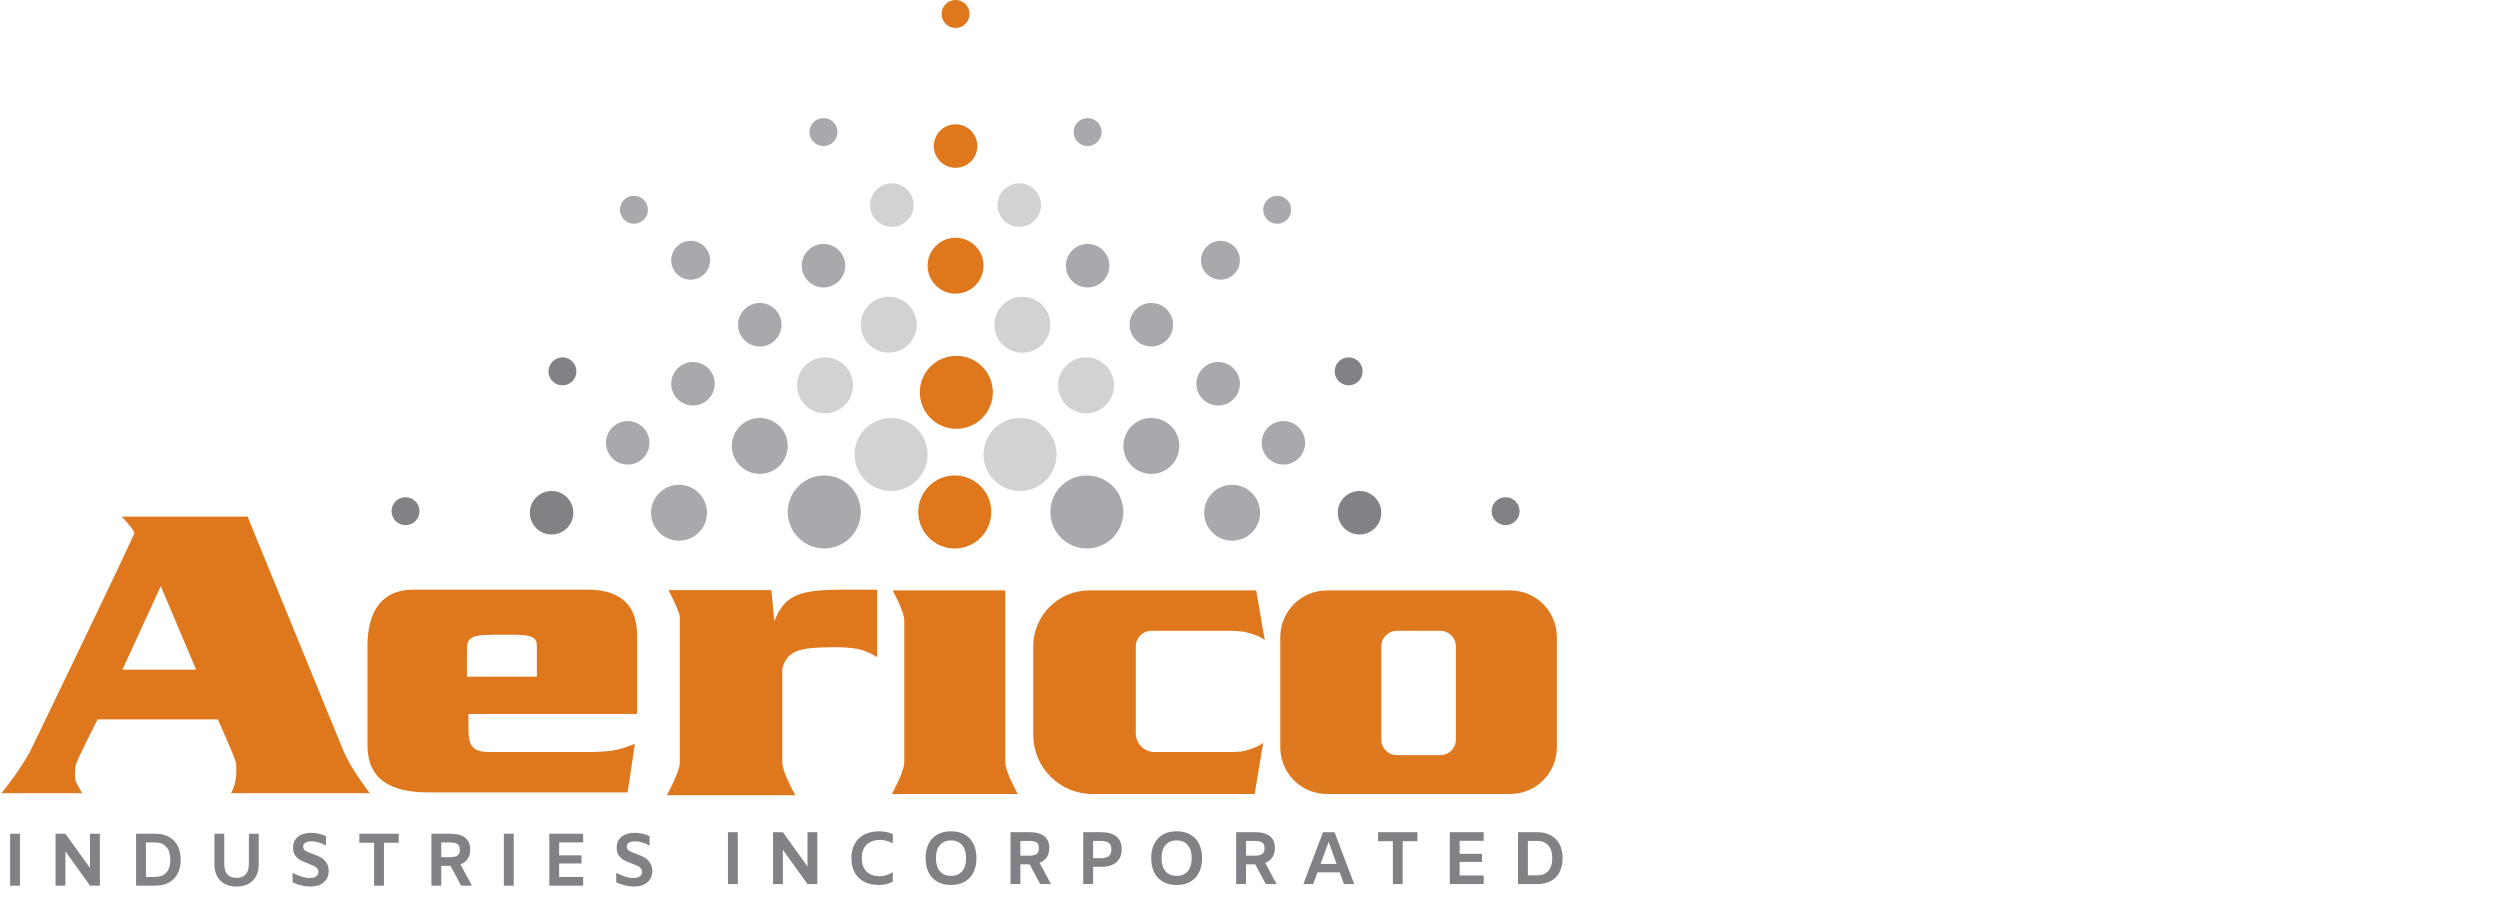 <svg width="1609" height="589" viewBox="0 0 1609 589" fill="none" xmlns="http://www.w3.org/2000/svg">
<path fill-rule="evenodd" clip-rule="evenodd" d="M854 380C837.431 380 824 393.431 824 410V481C824 497.569 837.431 511 854 511H972C988.569 511 1002 497.569 1002 481V410C1002 393.431 988.569 380 972 380H854ZM899 406C893.477 406 889 410.477 889 416V476C889 481.523 893.477 486 899 486H927C932.523 486 937 481.523 937 476V416C937 410.477 932.523 406 927 406H899Z" fill="#DF791F"/>
<path fill-rule="evenodd" clip-rule="evenodd" d="M665 416C665 396.118 681.118 380 701 380H794H808.5L814 412C810 408.5 800.5 406.5 800 406.5L794 406H741C735.477 406 731 410.477 731 416V472C731 478.627 736.373 484 743 484H793L799 483.672C799.5 483.672 809 481.609 813 478L807.5 511H794H793H703C682.013 511 665 493.987 665 473V416Z" fill="#DF771C"/>
<path fill-rule="evenodd" clip-rule="evenodd" d="M574.5 380.001L582 380L582 380.001L582 399.14C581.994 393.594 574.5 380.001 574.5 380.001ZM647 490.699V380.001H582V399.147L582 511.001L582 490.699C582 496.574 574 511 574 511L582 511.001H647L655 511C655 511 647 496.574 647 490.699Z" fill="#DF771C"/>
<circle cx="614.5" cy="329.5" r="23.5" fill="#DF771C"/>
<path fill-rule="evenodd" clip-rule="evenodd" d="M554.593 380.019C557.564 380.03 560.696 380.041 564 380.041V422.041C556.01 417.129 549.456 415.88 534.5 416.041C516.006 416.404 506.085 417.427 503 430.448V490.989C503 496.865 511 511.29 511 511.29L503 511.291V511.29H438V396.302C436.323 389.946 431 380.291 431 380.291L438 380.29V380.29H438.5H496L498 401.29H498.271C506.142 379.844 518.418 379.889 554.593 380.019ZM438 511.29L438 511.291L430 511.29C430 511.29 438 496.865 438 490.989L438 511.29Z" fill="#DF771C"/>
<path d="M564 380.041H564.5V379.541L564 379.541L564 380.041ZM554.593 380.019L554.591 380.519L554.593 380.019ZM564 422.041L563.738 422.467L564.5 422.935V422.041H564ZM534.5 416.041L534.495 415.541L534.49 415.541L534.5 416.041ZM503 430.448L502.513 430.333L502.5 430.39V430.448H503ZM503 490.989L503.5 490.989V490.989H503ZM511 511.29L511 511.79L511.849 511.79L511.437 511.048L511 511.29ZM503 511.291H502.5V511.791L503 511.791L503 511.291ZM503 511.29H503.5V510.79H503V511.29ZM438 396.302H438.5V396.237L438.483 396.174L438 396.302ZM431 380.291L431 379.791L430.153 379.791L430.562 380.532L431 380.291ZM438 380.29L438 380.79L438.5 380.79V380.29H438ZM438 380.29V379.79H437.5V380.29H438ZM496 380.29L496.498 380.243L496.455 379.79H496V380.29ZM498 401.29L497.502 401.338L497.545 401.79H498V401.29ZM498.271 401.29V401.79H498.62L498.74 401.463L498.271 401.29ZM438 511.291L438 511.791L438.5 511.791L438.5 511.291L438 511.291ZM430 511.29L429.563 511.048L429.151 511.79L430 511.79L430 511.29ZM564 379.541C560.697 379.541 557.566 379.53 554.595 379.519L554.591 380.519C557.562 380.53 560.695 380.541 564 380.541L564 379.541ZM564.5 422.041V380.041H563.5V422.041H564.5ZM534.505 416.541C549.423 416.38 555.866 417.627 563.738 422.467L564.262 421.615C556.155 416.63 549.489 415.379 534.495 415.541L534.505 416.541ZM503.487 430.563C504.244 427.365 505.413 424.938 507.003 423.08C508.59 421.223 510.621 419.907 513.146 418.966C518.229 417.073 525.241 416.722 534.51 416.541L534.49 415.541C525.264 415.722 518.069 416.065 512.797 418.029C510.145 419.017 507.961 420.421 506.243 422.43C504.526 424.437 503.298 427.02 502.513 430.333L503.487 430.563ZM503.5 490.989V430.448H502.5V490.989H503.5ZM511 511.29C511.437 511.048 511.437 511.048 511.437 511.048C511.437 511.048 511.437 511.047 511.437 511.047C511.437 511.047 511.436 511.046 511.436 511.045C511.435 511.044 511.434 511.041 511.432 511.038C511.428 511.031 511.422 511.021 511.415 511.007C511.4 510.98 511.378 510.94 511.349 510.887C511.291 510.781 511.205 510.624 511.096 510.422C510.879 510.018 510.567 509.434 510.194 508.714C509.446 507.274 508.45 505.295 507.454 503.134C506.458 500.971 505.465 498.634 504.723 496.477C503.976 494.306 503.5 492.37 503.5 490.989L502.5 490.989C502.5 492.546 503.024 494.616 503.777 496.803C504.535 499.003 505.542 501.374 506.546 503.552C507.55 505.732 508.554 507.726 509.306 509.175C509.683 509.9 509.996 510.488 510.216 510.896C510.326 511.1 510.412 511.259 510.472 511.367C510.501 511.421 510.524 511.462 510.539 511.49C510.547 511.504 510.553 511.514 510.557 511.522C510.559 511.525 510.56 511.528 510.561 511.53C510.562 511.531 510.562 511.531 510.562 511.532C510.562 511.532 510.563 511.532 510.563 511.532C510.563 511.533 510.563 511.533 511 511.29ZM503 511.791L511 511.79L511 510.79L503 510.791L503 511.791ZM502.5 511.29V511.291H503.5V511.29H502.5ZM438 511.79H503V510.79H438V511.79ZM437.5 396.302V511.29H438.5V396.302H437.5ZM431 380.291C430.562 380.532 430.562 380.532 430.562 380.532C430.562 380.533 430.562 380.533 430.562 380.533C430.562 380.533 430.563 380.533 430.563 380.534C430.564 380.535 430.564 380.537 430.566 380.539C430.568 380.543 430.572 380.55 430.577 380.559C430.587 380.577 430.602 380.605 430.621 380.64C430.66 380.712 430.718 380.818 430.792 380.955C430.94 381.23 431.153 381.63 431.415 382.131C431.938 383.131 432.653 384.532 433.42 386.129C434.959 389.334 436.691 393.3 437.517 396.429L438.483 396.174C437.632 392.947 435.864 388.908 434.322 385.697C433.549 384.086 432.828 382.675 432.301 381.667C432.037 381.163 431.822 380.759 431.672 380.481C431.597 380.342 431.539 380.235 431.499 380.162C431.479 380.125 431.464 380.097 431.454 380.079C431.449 380.069 431.445 380.062 431.442 380.057C431.441 380.055 431.44 380.053 431.439 380.052C431.439 380.051 431.438 380.051 431.438 380.05C431.438 380.05 431.438 380.05 431.438 380.05C431.438 380.05 431.438 380.05 431 380.291ZM438 379.79L431 379.791L431 380.791L438 380.79L438 379.79ZM437.5 380.29V380.29H438.5V380.29H437.5ZM438.5 379.79H438V380.79H438.5V379.79ZM496 379.79H438.5V380.79H496V379.79ZM498.498 401.243L496.498 380.243L495.502 380.338L497.502 401.338L498.498 401.243ZM498.271 400.79H498V401.79H498.271V400.79ZM554.595 379.519C545.555 379.486 537.99 379.459 531.613 379.772C525.238 380.086 520.017 380.741 515.67 382.086C511.313 383.434 507.831 385.477 504.94 388.559C502.055 391.634 499.782 395.72 497.801 401.118L498.74 401.463C500.694 396.138 502.908 392.186 505.669 389.243C508.424 386.306 511.748 384.346 515.966 383.041C520.193 381.733 525.316 381.083 531.663 380.771C538.007 380.459 545.543 380.486 554.591 380.519L554.595 379.519ZM438.5 511.291L438.5 511.291L437.5 511.29L437.5 511.291L438.5 511.291ZM430 511.79L438 511.791L438 510.791L430 510.79L430 511.79ZM437.5 490.989C437.5 492.37 437.024 494.306 436.277 496.477C435.535 498.634 434.542 500.971 433.546 503.134C432.55 505.295 431.554 507.274 430.806 508.714C430.433 509.434 430.121 510.018 429.904 510.422C429.795 510.624 429.709 510.781 429.651 510.887C429.622 510.94 429.6 510.98 429.585 511.007C429.578 511.021 429.572 511.031 429.568 511.038C429.566 511.041 429.565 511.044 429.564 511.045C429.564 511.046 429.563 511.047 429.563 511.047C429.563 511.047 429.563 511.048 429.563 511.048C429.563 511.048 429.563 511.048 430 511.29C430.437 511.533 430.437 511.533 430.437 511.532C430.437 511.532 430.438 511.532 430.438 511.532C430.438 511.531 430.438 511.531 430.439 511.53C430.44 511.528 430.441 511.525 430.443 511.522C430.447 511.514 430.453 511.504 430.461 511.49C430.476 511.462 430.499 511.421 430.528 511.367C430.588 511.259 430.674 511.1 430.784 510.896C431.004 510.488 431.317 509.9 431.694 509.175C432.446 507.726 433.45 505.732 434.454 503.552C435.458 501.374 436.465 499.003 437.223 496.803C437.976 494.616 438.5 492.546 438.5 490.989L437.5 490.989ZM438.5 511.29L438.5 490.989L437.5 490.989L437.5 511.29L438.5 511.29Z" fill="#DF771C"/>
<path fill-rule="evenodd" clip-rule="evenodd" d="M301 459H409.5V409C409.5 396 405 380 378 380H266C246.5 380 237 393 237 416V479.5C237 501 251 509.5 276 509.5H403.5L408 479.5C399.576 482.765 394.5 484.5 378 484.5H315C304 484.5 301 480.5 301 469.5V459ZM300 435.999H346V432V427.5V415.5C346 409.5 342 408 330 408C318 408 322 408 322 408C305 408 300 408.5 300 417.999V435.999Z" fill="#DF771C"/>
<path d="M409.5 459V459.5H410V459H409.5ZM301 459V458.5H300.5V459H301ZM266 380L266 380.5H266V380ZM237 416L237.5 416L237.5 416L237 416ZM237 479.5L237.5 479.5V479.5H237ZM403.5 509.5V510H403.931L403.995 509.574L403.5 509.5ZM408 479.5L408.495 479.574L408.622 478.723L407.819 479.034L408 479.5ZM346 435.999V436.499H346.5V435.999H346ZM300 435.999H299.5V436.499H300V435.999ZM330 408L330 407.5L330 407.5L330 408ZM409.5 458.5H301V459.5H409.5V458.5ZM409 409V459H410V409H409ZM378 380.5C391.399 380.5 399.107 384.466 403.485 389.937C407.879 395.431 409 402.543 409 409H410C410 402.457 408.871 395.069 404.265 389.313C399.643 383.534 391.601 379.5 378 379.5V380.5ZM266 380.5H378V379.5H266V380.5ZM237.5 416C237.5 404.557 239.865 395.686 244.581 389.684C249.28 383.703 256.371 380.5 266 380.5L266 379.5C256.13 379.5 248.72 382.797 243.794 389.066C238.885 395.314 236.5 404.443 236.5 416L237.5 416ZM237.5 479.5V416H236.5V479.5H237.5ZM276 509C263.54 509 253.917 506.878 247.419 502.158C240.953 497.461 237.5 490.131 237.5 479.5L236.5 479.5C236.5 490.369 240.047 498.039 246.831 502.967C253.583 507.872 263.461 510 276 510V509ZM403.5 509H276V510H403.5V509ZM407.506 479.426L403.006 509.426L403.995 509.574L408.495 479.574L407.506 479.426ZM378 485C386.265 485 391.694 484.566 396.123 483.715C400.555 482.864 403.966 481.6 408.181 479.966L407.819 479.034C403.61 480.665 400.271 481.901 395.934 482.733C391.594 483.567 386.235 484 378 484V485ZM315 485H378V484H315V485ZM300.5 469.5C300.5 475.011 301.243 478.933 303.503 481.458C305.776 484 309.466 485 315 485V484C309.534 484 306.224 483 304.248 480.792C302.257 478.567 301.5 474.989 301.5 469.5H300.5ZM300.5 459V469.5H301.5V459H300.5ZM346 435.499H300V436.499H346V435.499ZM345.5 432V435.999H346.5V432H345.5ZM345.5 427.5V432H346.5V427.5H345.5ZM345.5 415.5V427.5H346.5V415.5H345.5ZM330 408.5C336.011 408.5 339.906 408.881 342.295 409.956C343.468 410.484 344.253 411.17 344.753 412.045C345.258 412.928 345.5 414.052 345.5 415.5H346.5C346.5 413.948 346.242 412.634 345.622 411.549C344.997 410.455 344.032 409.641 342.705 409.044C340.094 407.869 335.989 407.5 330 407.5L330 408.5ZM322 408C322 407.5 322 407.5 322 407.5C322 407.5 322 407.5 322 407.5C322 407.5 322 407.5 321.999 407.5C321.999 407.5 321.998 407.5 321.997 407.5C321.995 407.5 321.992 407.5 321.989 407.5C321.982 407.5 321.971 407.5 321.958 407.5C321.932 407.5 321.895 407.5 321.852 407.5C321.766 407.5 321.656 407.5 321.563 407.5C321.469 407.5 321.391 407.5 321.367 407.5C321.364 407.5 321.362 407.5 321.361 407.5C321.36 407.5 321.36 407.5 321.36 407.5C321.361 407.5 321.86 408 321.361 408.5C321.361 408.5 321.36 408.5 321.36 408.5C321.36 408.5 321.36 408.5 321.361 408.5C321.362 408.5 321.368 408.5 321.378 408.5C321.398 408.5 321.438 408.5 321.5 408.5C322 408.5 324 408.5 330 408.5L330 407.5C324 407.5 322 407.5 321.5 407.5C321.437 407.5 321.398 407.5 321.378 407.5C321.368 407.5 321.362 407.5 321.36 407.5C321.36 407.5 321.36 407.5 321.36 407.5C321.36 407.5 321.359 407.5 321.359 407.5C320.86 408 321.359 408.5 321.36 408.5C321.36 408.5 321.36 408.5 321.361 408.5C321.362 408.5 321.364 408.5 321.367 408.5C321.391 408.5 321.469 408.5 321.562 408.5C321.656 408.5 321.766 408.5 321.852 408.5C321.895 408.5 321.932 408.5 321.958 408.5C321.971 408.5 321.982 408.5 321.989 408.5C321.992 408.5 321.995 408.5 321.997 408.5C321.998 408.5 321.999 408.5 321.999 408.5C322 408.5 322 408.5 322 408.5C322 408.5 322 408.5 322 408.5C322 408.5 322 408.5 322 408ZM300.5 417.999C300.5 415.658 300.81 413.941 301.488 412.664C302.156 411.406 303.208 410.525 304.806 409.903C306.422 409.275 308.58 408.92 311.425 408.725C314.265 408.531 317.748 408.5 322 408.5L322 407.5C317.752 407.5 314.235 407.531 311.357 407.728C308.483 407.924 306.203 408.287 304.444 408.971C302.667 409.662 301.406 410.687 300.605 412.195C299.815 413.683 299.5 415.591 299.5 417.999H300.5ZM300.5 435.999V417.999H299.5V435.999H300.5Z" fill="#DF771C"/>
<path fill-rule="evenodd" clip-rule="evenodd" d="M2 510H52C52 510 49.5 505.5 48.5 503.5C47.5 501.5 47.5 495 48.5 491.5C49.5 488 62.5 462.5 62.5 462.5H140.5C140.5 462.5 151.891 487.5 152.391 491C152.891 494.5 152.391 500.5 152.391 500.5C151.701 504.777 151.035 506.814 149.5 510H237C229.861 500.375 226.124 494.877 221 484.5L159 333H79.5C79.5 333 87 341 87 343C87 345 19.5 484.5 19.5 484.5C13.21 495.209 9.318 500.707 2 510ZM78 431.5H127L103.5 376L78 431.5Z" fill="#DF771C"/>
<path d="M52 510V510.5H52.85L52.437 509.757L52 510ZM2 510L1.607 509.691L0.97 510.5H2V510ZM62.5 462.5V462H62.194L62.054 462.273L62.5 462.5ZM140.5 462.5L140.955 462.293L140.822 462H140.5V462.5ZM152.391 500.5L152.885 500.58L152.888 500.561L152.89 500.542L152.391 500.5ZM149.5 510L149.05 509.783L148.704 510.5H149.5V510ZM237 510V510.5H237.993L237.402 509.702L237 510ZM221 484.5L220.537 484.689L220.544 484.706L220.552 484.721L221 484.5ZM159 333L159.463 332.811L159.336 332.5H159V333ZM79.5 333V332.5H78.346L79.135 333.342L79.5 333ZM19.5 484.5L19.931 484.753L19.941 484.736L19.95 484.718L19.5 484.5ZM127 431.5V432H127.755L127.46 431.305L127 431.5ZM78 431.5L77.546 431.291L77.22 432H78V431.5ZM103.5 376L103.96 375.805L103.519 374.762L103.046 375.791L103.5 376ZM103.5 373.5L103.96 373.305L103.518 372.26L103.045 373.292L103.5 373.5ZM76.5 432.5L76.045 432.292L75.721 433H76.5V432.5ZM128.5 432.5V433H129.255L128.96 432.305L128.5 432.5ZM52 509.5H2V510.5H52V509.5ZM48.053 503.724C48.557 504.733 49.437 506.365 50.186 507.739C50.562 508.428 50.906 509.054 51.156 509.507C51.281 509.734 51.383 509.918 51.453 510.045C51.488 510.109 51.516 510.158 51.535 510.192C51.544 510.208 51.551 510.221 51.556 510.23C51.558 510.234 51.56 510.237 51.561 510.239C51.562 510.241 51.562 510.241 51.562 510.242C51.563 510.242 51.563 510.242 51.563 510.243C51.563 510.243 51.563 510.243 51.563 510.243C51.563 510.243 51.563 510.243 52 510C52.437 509.757 52.437 509.757 52.437 509.757C52.437 509.757 52.437 509.757 52.437 509.757C52.437 509.757 52.437 509.757 52.437 509.756C52.436 509.756 52.436 509.755 52.435 509.754C52.434 509.752 52.432 509.749 52.43 509.744C52.425 509.736 52.418 509.723 52.409 509.706C52.39 509.673 52.363 509.624 52.328 509.56C52.258 509.434 52.156 509.25 52.032 509.024C51.782 508.571 51.438 507.947 51.064 507.261C50.313 505.885 49.443 504.267 48.947 503.276L48.053 503.724ZM48.019 491.363C47.502 493.174 47.25 495.725 47.25 498.062C47.25 499.235 47.313 500.367 47.442 501.339C47.569 502.298 47.764 503.147 48.053 503.724L48.947 503.276C48.736 502.853 48.556 502.139 48.433 501.208C48.312 500.289 48.25 499.202 48.25 498.062C48.25 495.775 48.498 493.326 48.981 491.637L48.019 491.363ZM62.5 462.5C62.054 462.273 62.054 462.273 62.054 462.273C62.054 462.273 62.054 462.274 62.054 462.274C62.053 462.275 62.053 462.276 62.052 462.278C62.051 462.281 62.048 462.285 62.045 462.291C62.039 462.304 62.029 462.322 62.017 462.346C61.992 462.395 61.956 462.467 61.908 462.56C61.813 462.748 61.672 463.024 61.494 463.376C61.136 464.081 60.624 465.091 60.007 466.314C58.772 468.76 57.115 472.058 55.427 475.466C53.739 478.873 52.019 482.392 50.657 485.279C49.306 488.144 48.283 490.439 48.019 491.363L48.981 491.637C49.217 490.811 50.194 488.606 51.562 485.705C52.919 482.827 54.636 479.315 56.323 475.909C58.01 472.505 59.665 469.209 60.9 466.764C61.517 465.542 62.028 464.533 62.385 463.829C62.564 463.477 62.704 463.201 62.799 463.014C62.847 462.92 62.884 462.848 62.908 462.8C62.92 462.776 62.93 462.758 62.936 462.746C62.939 462.739 62.941 462.735 62.943 462.732C62.944 462.73 62.944 462.729 62.945 462.728C62.945 462.728 62.945 462.728 62.945 462.727C62.945 462.727 62.946 462.727 62.5 462.5ZM140.5 462H62.5V463H140.5V462ZM152.886 490.929C152.816 490.436 152.566 489.617 152.208 488.604C151.846 487.576 151.357 486.305 150.786 484.884C149.645 482.042 148.172 478.583 146.717 475.238C145.26 471.892 143.82 468.656 142.744 466.256C142.206 465.057 141.759 464.066 141.446 463.375C141.29 463.029 141.167 462.759 141.083 462.575C141.041 462.483 141.009 462.412 140.988 462.365C140.977 462.341 140.969 462.323 140.963 462.311C140.961 462.305 140.958 462.3 140.957 462.297C140.956 462.296 140.956 462.295 140.956 462.294C140.955 462.293 140.955 462.293 140.955 462.293C140.955 462.293 140.955 462.293 140.5 462.5C140.045 462.707 140.045 462.707 140.045 462.708C140.045 462.708 140.045 462.708 140.046 462.708C140.046 462.709 140.046 462.71 140.047 462.712C140.048 462.715 140.05 462.719 140.053 462.725C140.059 462.737 140.067 462.755 140.078 462.779C140.099 462.826 140.131 462.897 140.173 462.988C140.256 463.172 140.379 463.442 140.535 463.787C140.847 464.477 141.294 465.467 141.831 466.666C142.907 469.063 144.346 472.296 145.8 475.637C147.254 478.979 148.723 482.427 149.858 485.257C150.426 486.672 150.909 487.928 151.265 488.937C151.627 489.961 151.842 490.689 151.896 491.071L152.886 490.929ZM152.391 500.5C152.89 500.542 152.89 500.541 152.89 500.541C152.89 500.541 152.89 500.541 152.89 500.541C152.89 500.541 152.89 500.541 152.89 500.54C152.89 500.539 152.89 500.538 152.89 500.537C152.89 500.534 152.891 500.529 152.891 500.523C152.892 500.511 152.893 500.494 152.895 500.471C152.899 500.426 152.904 500.359 152.91 500.272C152.923 500.1 152.941 499.85 152.961 499.539C153 498.918 153.047 498.054 153.079 497.079C153.141 495.138 153.143 492.726 152.886 490.929L151.896 491.071C152.14 492.774 152.141 495.112 152.079 497.046C152.048 498.009 152.001 498.863 151.963 499.476C151.943 499.783 151.926 500.029 151.913 500.198C151.907 500.283 151.902 500.348 151.898 500.392C151.897 500.414 151.895 500.431 151.894 500.442C151.894 500.448 151.894 500.452 151.893 500.455C151.893 500.456 151.893 500.457 151.893 500.458C151.893 500.458 151.893 500.458 151.893 500.458C151.893 500.458 151.893 500.458 151.893 500.458C151.893 500.458 151.893 500.458 152.391 500.5ZM149.95 510.217C151.508 506.984 152.188 504.901 152.885 500.58L151.898 500.42C151.215 504.654 150.562 506.644 149.05 509.783L149.95 510.217ZM237 509.5H149.5V510.5H237V509.5ZM220.552 484.721C225.694 495.136 229.45 500.66 236.598 510.298L237.402 509.702C230.272 500.09 226.554 494.619 221.448 484.279L220.552 484.721ZM158.537 333.189L220.537 484.689L221.463 484.311L159.463 332.811L158.537 333.189ZM79.5 333.5H159V332.5H79.5V333.5ZM87.5 343C87.5 342.625 87.335 342.192 87.125 341.772C86.906 341.334 86.599 340.837 86.241 340.312C85.525 339.261 84.575 338.06 83.634 336.93C82.691 335.798 81.749 334.731 81.043 333.947C80.691 333.555 80.396 333.233 80.19 333.009C80.087 332.897 80.006 332.809 79.95 332.75C79.923 332.72 79.901 332.697 79.887 332.682C79.88 332.674 79.874 332.668 79.871 332.664C79.869 332.662 79.867 332.661 79.866 332.66C79.866 332.659 79.865 332.659 79.865 332.658C79.865 332.658 79.865 332.658 79.865 332.658C79.865 332.658 79.865 332.658 79.5 333C79.135 333.342 79.135 333.342 79.135 333.342C79.135 333.342 79.135 333.342 79.135 333.342C79.136 333.342 79.136 333.343 79.136 333.343C79.137 333.344 79.139 333.346 79.14 333.347C79.144 333.351 79.149 333.357 79.156 333.364C79.17 333.379 79.191 333.402 79.218 333.431C79.272 333.489 79.353 333.576 79.454 333.686C79.659 333.908 79.95 334.227 80.3 334.616C81.001 335.394 81.934 336.452 82.866 337.57C83.8 338.69 84.725 339.864 85.415 340.875C85.76 341.382 86.04 341.838 86.231 342.22C86.431 342.62 86.5 342.875 86.5 343H87.5ZM19.5 484.5C19.95 484.718 19.95 484.717 19.951 484.716C19.951 484.715 19.952 484.714 19.953 484.711C19.955 484.707 19.958 484.701 19.962 484.692C19.971 484.675 19.983 484.65 19.999 484.617C20.032 484.55 20.08 484.45 20.144 484.318C20.271 484.053 20.461 483.662 20.708 483.151C21.203 482.128 21.928 480.629 22.851 478.72C24.696 474.901 27.333 469.444 30.497 462.889C36.825 449.78 45.263 432.279 53.701 414.717C62.138 397.154 70.576 379.528 76.905 366.167C80.069 359.487 82.707 353.872 84.554 349.864C85.477 347.86 86.204 346.255 86.7 345.119C86.948 344.551 87.14 344.097 87.271 343.766C87.337 343.601 87.389 343.462 87.425 343.352C87.444 343.297 87.46 343.243 87.472 343.195C87.482 343.157 87.5 343.082 87.5 343H86.5C86.5 342.949 86.51 342.922 86.503 342.949C86.499 342.965 86.491 342.993 86.477 343.035C86.448 343.12 86.404 343.24 86.341 343.398C86.217 343.712 86.03 344.154 85.784 344.719C85.291 345.845 84.568 347.443 83.645 349.445C81.801 353.448 79.165 359.06 76.001 365.739C69.674 379.097 61.237 396.721 52.799 414.283C44.362 431.846 35.925 449.345 29.597 462.455C26.433 469.009 23.796 474.466 21.95 478.284C21.027 480.193 20.302 481.693 19.808 482.715C19.561 483.226 19.371 483.618 19.244 483.882C19.18 484.014 19.131 484.114 19.099 484.181C19.083 484.215 19.07 484.24 19.062 484.257C19.058 484.265 19.055 484.272 19.053 484.276C19.052 484.278 19.051 484.28 19.051 484.281C19.05 484.282 19.05 484.282 19.5 484.5ZM2.393 510.309C9.722 501.002 13.628 495.485 19.931 484.753L19.069 484.247C12.792 494.934 8.913 500.413 1.607 509.691L2.393 510.309ZM127 431H78V432H127V431ZM103.04 376.195L126.54 431.695L127.46 431.305L103.96 375.805L103.04 376.195ZM78.454 431.709L103.954 376.209L103.046 375.791L77.546 431.291L78.454 431.709ZM103.045 373.292L76.045 432.292L76.955 432.708L103.955 373.708L103.045 373.292ZM128.96 432.305L103.96 373.305L103.04 373.695L128.04 432.695L128.96 432.305ZM76.5 433H128.5V432H76.5V433Z" fill="#DF771C"/>
<path d="M468.512 535.592H474.848V569H468.512V535.592ZM526.031 535.592V569H519.695L503.855 546.92V569H497.519V535.592H503.855L519.695 557.624V535.592H526.031ZM565.574 569.576C561.894 569.576 558.726 568.872 556.07 567.464C553.446 566.056 551.43 564.056 550.022 561.464C548.646 558.84 547.958 555.784 547.958 552.296C547.958 548.808 548.662 545.768 550.07 543.176C551.478 540.552 553.526 538.536 556.214 537.128C558.902 535.72 562.118 535.016 565.862 535.016C567.43 535.016 568.966 535.176 570.47 535.496C572.006 535.784 573.382 536.232 574.598 536.84V542.696H574.406C573.19 541.992 571.862 541.464 570.422 541.112C569.014 540.76 567.67 540.584 566.39 540.584C562.742 540.584 559.862 541.592 557.75 543.608C555.67 545.624 554.63 548.52 554.63 552.296C554.63 556.04 555.654 558.92 557.702 560.936C559.75 562.952 562.55 563.96 566.102 563.96C567.478 563.96 568.87 563.752 570.278 563.336C571.718 562.888 573.094 562.264 574.406 561.464H574.598V567.368C572.038 568.84 569.03 569.576 565.574 569.576ZM612.072 569.576C608.648 569.576 605.704 568.872 603.24 567.464C600.776 566.056 598.904 564.056 597.624 561.464C596.344 558.872 595.704 555.816 595.704 552.296C595.704 548.776 596.344 545.72 597.624 543.128C598.904 540.536 600.776 538.536 603.24 537.128C605.704 535.72 608.648 535.016 612.072 535.016C615.496 535.016 618.44 535.72 620.905 537.128C623.369 538.536 625.241 540.536 626.52 543.128C627.8 545.72 628.441 548.776 628.441 552.296C628.441 555.816 627.8 558.872 626.52 561.464C625.241 564.056 623.369 566.056 620.905 567.464C618.44 568.872 615.496 569.576 612.072 569.576ZM612.072 563.72C615.08 563.72 617.448 562.744 619.176 560.792C620.905 558.808 621.769 555.976 621.769 552.296C621.769 548.616 620.905 545.8 619.176 543.848C617.448 541.864 615.08 540.872 612.072 540.872C609.064 540.872 606.696 541.864 604.968 543.848C603.24 545.8 602.376 548.616 602.376 552.296C602.376 555.976 603.24 558.808 604.968 560.792C606.696 562.744 609.064 563.72 612.072 563.72ZM669.473 569L662.657 556.28H656.705V569H650.369V535.592H662.417C666.737 535.592 669.969 536.456 672.113 538.184C674.257 539.912 675.329 542.424 675.329 545.72C675.329 548.056 674.801 550.04 673.745 551.672C672.689 553.304 671.121 554.52 669.041 555.32L676.433 569H669.473ZM656.705 550.712H662.465C664.577 550.712 666.129 550.344 667.121 549.608C668.145 548.872 668.657 547.624 668.657 545.864C668.657 544.168 668.161 542.968 667.169 542.264C666.177 541.56 664.593 541.208 662.417 541.208H656.705V550.712ZM697.178 535.592H708.218C712.826 535.592 716.266 536.536 718.538 538.424C720.81 540.28 721.946 542.984 721.946 546.536C721.946 550.12 720.826 552.904 718.586 554.888C716.346 556.872 713.082 557.864 708.794 557.864H703.514V569H697.178V535.592ZM708.266 552.344C710.666 552.344 712.426 551.912 713.546 551.048C714.698 550.184 715.274 548.728 715.274 546.68C715.274 544.696 714.714 543.288 713.594 542.456C712.474 541.624 710.682 541.208 708.218 541.208H703.514V552.344H708.266ZM757.282 569.576C753.858 569.576 750.914 568.872 748.45 567.464C745.986 566.056 744.114 564.056 742.834 561.464C741.554 558.872 740.914 555.816 740.914 552.296C740.914 548.776 741.554 545.72 742.834 543.128C744.114 540.536 745.986 538.536 748.45 537.128C750.914 535.72 753.858 535.016 757.282 535.016C760.706 535.016 763.65 535.72 766.114 537.128C768.578 538.536 770.45 540.536 771.73 543.128C773.01 545.72 773.65 548.776 773.65 552.296C773.65 555.816 773.01 558.872 771.73 561.464C770.45 564.056 768.578 566.056 766.114 567.464C763.65 568.872 760.706 569.576 757.282 569.576ZM757.282 563.72C760.29 563.72 762.658 562.744 764.386 560.792C766.114 558.808 766.978 555.976 766.978 552.296C766.978 548.616 766.114 545.8 764.386 543.848C762.658 541.864 760.29 540.872 757.282 540.872C754.274 540.872 751.906 541.864 750.178 543.848C748.45 545.8 747.586 548.616 747.586 552.296C747.586 555.976 748.45 558.808 750.178 560.792C751.906 562.744 754.274 563.72 757.282 563.72ZM814.682 569L807.866 556.28H801.914V569H795.578V535.592H807.626C811.946 535.592 815.178 536.456 817.322 538.184C819.466 539.912 820.538 542.424 820.538 545.72C820.538 548.056 820.01 550.04 818.954 551.672C817.898 553.304 816.33 554.52 814.25 555.32L821.642 569H814.682ZM801.914 550.712H807.674C809.786 550.712 811.338 550.344 812.33 549.608C813.354 548.872 813.866 547.624 813.866 545.864C813.866 544.168 813.37 542.968 812.378 542.264C811.386 541.56 809.802 541.208 807.626 541.208H801.914V550.712ZM862.212 561.416H847.956L845.172 569H838.836L851.508 535.592H858.9L871.572 569H864.996L862.212 561.416ZM860.244 556.04L855.108 541.832L849.924 556.04H860.244ZM896.445 541.4H886.941V535.592H912.285V541.4H902.781V569H896.445V541.4ZM939.436 541.16V549.512H953.836V554.744H939.436V563.432H954.892V569H933.1V535.592H954.892V541.16H939.436ZM989.339 535.592C992.763 535.592 995.707 536.28 998.171 537.656C1000.64 539 1002.51 540.936 1003.79 543.464C1005.07 545.96 1005.71 548.904 1005.71 552.296C1005.71 555.688 1005.07 558.648 1003.79 561.176C1002.51 563.672 1000.64 565.608 998.171 566.984C995.707 568.328 992.763 569 989.339 569H977.003V535.592H989.339ZM989.339 563.384C992.379 563.384 994.747 562.44 996.443 560.552C998.171 558.664 999.035 555.912 999.035 552.296C999.035 548.68 998.171 545.928 996.443 544.04C994.747 542.152 992.379 541.208 989.339 541.208H983.339V563.384H989.339Z" fill="#818285"/>
<path d="M6.512 536.592H12.848V570H6.512V536.592ZM64.271 536.592V570H57.935L42.095 547.92V570H35.759V536.592H42.095L57.935 558.624V536.592H64.271ZM99.926 536.592C103.35 536.592 106.294 537.28 108.758 538.656C111.222 540 113.094 541.936 114.374 544.464C115.654 546.96 116.294 549.904 116.294 553.296C116.294 556.688 115.654 559.648 114.374 562.176C113.094 564.672 111.222 566.608 108.758 567.984C106.294 569.328 103.35 570 99.926 570H87.59V536.592H99.926ZM99.926 564.384C102.966 564.384 105.334 563.44 107.03 561.552C108.758 559.664 109.622 556.912 109.622 553.296C109.622 549.68 108.758 546.928 107.03 545.04C105.334 543.152 102.966 542.208 99.926 542.208H93.926V564.384H99.926ZM152.259 570.576C147.811 570.576 144.323 569.296 141.795 566.736C139.267 564.176 138.003 560.656 138.003 556.176V536.592H144.339V556.032C144.339 559.104 145.027 561.376 146.403 562.848C147.779 564.288 149.731 565.008 152.259 565.008C154.819 565.008 156.771 564.272 158.115 562.8C159.491 561.296 160.179 559.04 160.179 556.032V536.592H166.515V556.176C166.515 560.656 165.251 564.176 162.723 566.736C160.195 569.296 156.707 570.576 152.259 570.576ZM199.744 570.576C197.952 570.576 196.048 570.336 194.032 569.856C192.016 569.376 190.112 568.72 188.32 567.888V561.744C192.48 563.984 196.192 565.104 199.456 565.104C201.088 565.104 202.4 564.752 203.392 564.048C204.416 563.344 204.928 562.352 204.928 561.072C204.928 560.176 204.64 559.424 204.064 558.816C203.52 558.176 202.832 557.664 202 557.28C201.168 556.864 199.984 556.368 198.448 555.792C196.368 555.024 194.672 554.288 193.36 553.584C192.048 552.88 190.928 551.888 190 550.608C189.072 549.296 188.608 547.616 188.608 545.568C188.608 542.56 189.648 540.224 191.728 538.56C193.808 536.864 196.656 536.016 200.272 536.016C201.968 536.016 203.632 536.208 205.264 536.592C206.896 536.944 208.4 537.472 209.776 538.176V544.176C206.544 542.384 203.424 541.488 200.416 541.488C198.752 541.488 197.44 541.792 196.48 542.4C195.552 542.976 195.088 543.808 195.088 544.896C195.088 545.984 195.568 546.848 196.528 547.488C197.52 548.096 199.04 548.768 201.088 549.504C203.232 550.304 204.992 551.072 206.368 551.808C207.744 552.544 208.928 553.616 209.92 555.024C210.944 556.4 211.488 558.192 211.552 560.4C211.552 563.568 210.48 566.064 208.336 567.888C206.192 569.68 203.328 570.576 199.744 570.576ZM240.767 542.4H231.263V536.592H256.607V542.4H247.103V570H240.767V542.4ZM296.766 570L289.95 557.28H283.998V570H277.662V536.592H289.71C294.03 536.592 297.262 537.456 299.406 539.184C301.55 540.912 302.622 543.424 302.622 546.72C302.622 549.056 302.094 551.04 301.038 552.672C299.982 554.304 298.414 555.52 296.334 556.32L303.726 570H296.766ZM283.998 551.712H289.758C291.87 551.712 293.422 551.344 294.414 550.608C295.438 549.872 295.95 548.624 295.95 546.864C295.95 545.168 295.454 543.968 294.462 543.264C293.47 542.56 291.886 542.208 289.71 542.208H283.998V551.712ZM324.279 536.592H330.615V570H324.279V536.592ZM359.862 542.16V550.512H374.262V555.744H359.862V564.432H375.318V570H353.526V536.592H375.318V542.16H359.862ZM408.038 570.576C406.246 570.576 404.342 570.336 402.326 569.856C400.31 569.376 398.406 568.72 396.614 567.888V561.744C400.774 563.984 404.486 565.104 407.75 565.104C409.382 565.104 410.694 564.752 411.686 564.048C412.71 563.344 413.222 562.352 413.222 561.072C413.222 560.176 412.934 559.424 412.358 558.816C411.814 558.176 411.126 557.664 410.294 557.28C409.462 556.864 408.278 556.368 406.742 555.792C404.662 555.024 402.966 554.288 401.654 553.584C400.342 552.88 399.222 551.888 398.294 550.608C397.366 549.296 396.902 547.616 396.902 545.568C396.902 542.56 397.942 540.224 400.022 538.56C402.102 536.864 404.95 536.016 408.566 536.016C410.262 536.016 411.926 536.208 413.558 536.592C415.19 536.944 416.694 537.472 418.07 538.176V544.176C414.838 542.384 411.718 541.488 408.71 541.488C407.046 541.488 405.734 541.792 404.774 542.4C403.846 542.976 403.382 543.808 403.382 544.896C403.382 545.984 403.862 546.848 404.822 547.488C405.814 548.096 407.334 548.768 409.382 549.504C411.526 550.304 413.286 551.072 414.662 551.808C416.038 552.544 417.222 553.616 418.214 555.024C419.238 556.4 419.782 558.192 419.846 560.4C419.846 563.568 418.774 566.064 416.63 567.888C414.486 569.68 411.622 570.576 408.038 570.576Z" fill="#818285"/>
<circle cx="615" cy="171" r="18" fill="#DF771C"/>
<circle cx="658" cy="209" r="18" fill="#D1D2D4"/>
<circle r="18" transform="matrix(-1 0 0 1 572 209)" fill="#D1D2D4"/>
<circle cx="699" cy="248" r="18" fill="#D1D2D4"/>
<circle r="18" transform="matrix(-1 0 0 1 531 248)" fill="#D1D2D4"/>
<circle cx="741" cy="287" r="18" fill="#A7A9AC"/>
<circle r="18" transform="matrix(-1 0 0 1 489 287)" fill="#A7A9AC"/>
<circle cx="793" cy="330" r="18" fill="#A7A9AC"/>
<circle r="18" transform="matrix(-1 0 0 1 437 330)" fill="#A7A9AC"/>
<circle cx="615" cy="94" r="14" fill="#DF771C"/>
<circle cx="656" cy="132" r="14" fill="#D1D2D4"/>
<circle r="14" transform="matrix(-1 0 0 1 574 132)" fill="#D1D2D4"/>
<circle cx="700" cy="171" r="14" fill="#A7A9AC"/>
<circle r="14" transform="matrix(-1 0 0 1 530 171)" fill="#A7A9AC"/>
<circle cx="741" cy="209" r="14" fill="#A7A9AC"/>
<circle r="14" transform="matrix(-1 0 0 1 489 209)" fill="#A7A9AC"/>
<circle cx="785.5" cy="167.5" r="12.5" fill="#A7A9AC"/>
<circle r="12.5" transform="matrix(-1 0 0 1 444.5 167.5)" fill="#A7A9AC"/>
<circle cx="784" cy="247" r="14" fill="#A7A9AC"/>
<circle r="14" transform="matrix(-1 0 0 1 446 247)" fill="#A7A9AC"/>
<circle cx="826" cy="285" r="14" fill="#A7A9AC"/>
<circle r="14" transform="matrix(-1 0 0 1 404 285)" fill="#A7A9AC"/>
<circle cx="875" cy="330" r="14" fill="#818285"/>
<circle r="14" transform="matrix(-1 0 0 1 355 330)" fill="#818285"/>
<circle cx="615" cy="9" r="9" fill="#DF771C"/>
<circle cx="700" cy="85" r="9" fill="#A7A9AC"/>
<circle r="9" transform="matrix(-1 0 0 1 530 85)" fill="#A7A9AC"/>
<circle cx="822" cy="135" r="9" fill="#A7A9AC"/>
<circle r="9" transform="matrix(-1 0 0 1 408 135)" fill="#A7A9AC"/>
<circle cx="868" cy="239" r="9" fill="#818285"/>
<circle r="9" transform="matrix(-1 0 0 1 362 239)" fill="#818285"/>
<circle cx="969" cy="329" r="9" fill="#818285"/>
<circle r="9" transform="matrix(-1 0 0 1 261 329)" fill="#818285"/>
<circle cx="615.5" cy="252.5" r="23.5" fill="#DF771C"/>
<circle cx="656.5" cy="292.5" r="23.5" fill="#D1D2D4"/>
<circle r="23.5" transform="matrix(-1 0 0 1 573.5 292.5)" fill="#D1D2D4"/>
<circle cx="699.5" cy="329.5" r="23.5" fill="#A7A9AC"/>
<circle r="23.5" transform="matrix(-1 0 0 1 530.5 329.5)" fill="#A7A9AC"/>
</svg>
